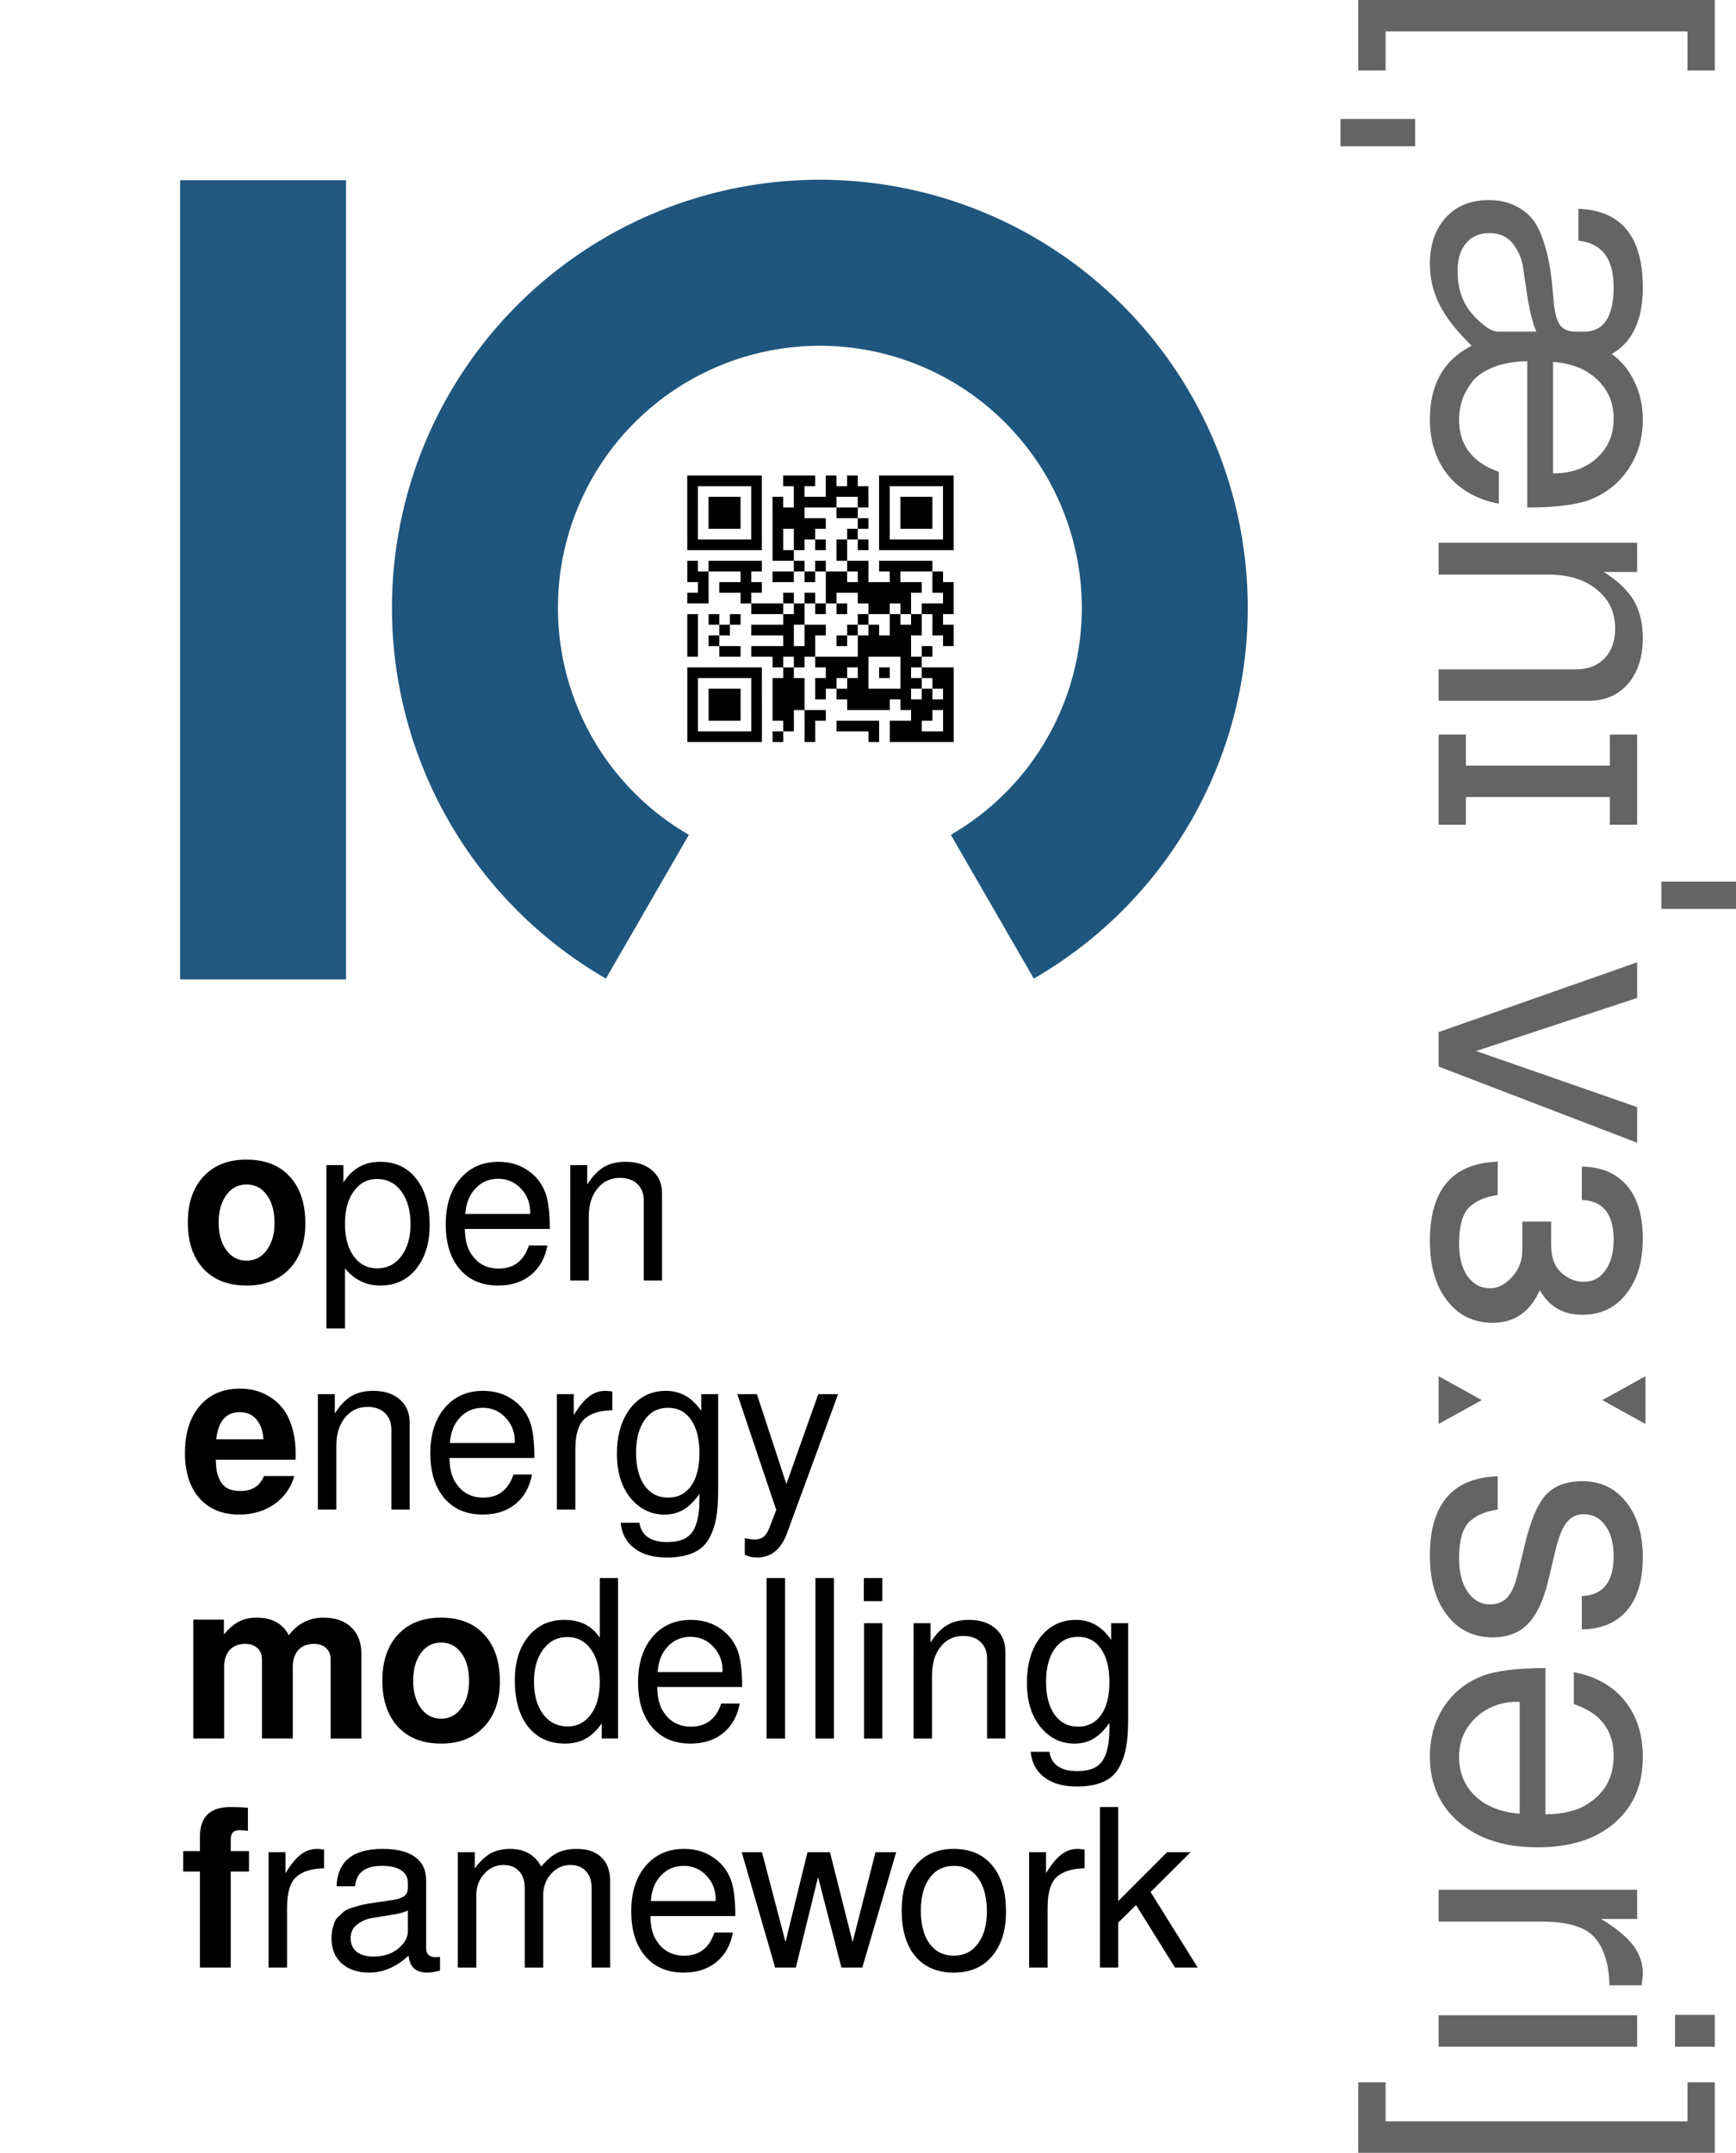 <?xml version="1.0" encoding="UTF-8" standalone="no"?>
<!-- Created with Inkscape (http://www.inkscape.org/) -->

<svg
   width="452.002"
   height="560.258"
   id="svg2"
   version="1.1"
   inkscape:version="1.3.2 (1:1.3.2+202311252150+091e20ef0f)"
   sodipodi:docname="shirt_logo_back_gray.svg"
   inkscape:export-filename="/home/leppi/Dokumente/ZNES/Oemof/oemof_logo/done/logo_oemof_vec_inkscape_mid_300DPI.png"
   inkscape:export-xdpi="300"
   inkscape:export-ydpi="300"
   xmlns:inkscape="http://www.inkscape.org/namespaces/inkscape"
   xmlns:sodipodi="http://sodipodi.sourceforge.net/DTD/sodipodi-0.dtd"
   xmlns:xlink="http://www.w3.org/1999/xlink"
   xmlns="http://www.w3.org/2000/svg"
   xmlns:svg="http://www.w3.org/2000/svg"
   xmlns:rdf="http://www.w3.org/1999/02/22-rdf-syntax-ns#"
   xmlns:cc="http://creativecommons.org/ns#"
   xmlns:dc="http://purl.org/dc/elements/1.1/">
  <defs
     id="defs4">
    <rect
       x="284.735"
       y="152.084"
       width="252.101"
       height="101.455"
       id="rect15" />
    <inkscape:path-effect
       effect="spiro"
       id="path-effect4646"
       is_visible="true"
       lpeversion="0" />
    <inkscape:path-effect
       effect="spiro"
       id="path-effect4642"
       is_visible="true"
       lpeversion="0" />
    <inkscape:path-effect
       effect="spiro"
       id="path-effect4638"
       is_visible="true"
       lpeversion="0" />
    <inkscape:path-effect
       effect="spiro"
       id="path-effect3273"
       is_visible="true"
       lpeversion="0" />
    <inkscape:path-effect
       effect="spiro"
       id="path-effect3265"
       is_visible="true"
       lpeversion="0" />
    <inkscape:path-effect
       effect="spiro"
       id="path-effect3261"
       is_visible="true"
       lpeversion="0" />
    <inkscape:path-effect
       effect="spiro"
       id="path-effect3257"
       is_visible="true"
       lpeversion="0" />
    <linearGradient
       id="linearGradient3960">
      <stop
         id="stop3972"
         offset="0"
         style="stop-color:#55d400;stop-opacity:0.749;" />
      <stop
         id="stop3970"
         offset="0.5"
         style="stop-color:#55d400;stop-opacity:0.498;" />
      <stop
         style="stop-color:#39d400;stop-opacity:0.247;"
         offset="0.75"
         id="stop3976" />
      <stop
         id="stop3980"
         offset="0.875"
         style="stop-color:#94d400;stop-opacity:0.247;" />
      <stop
         id="stop3978"
         offset="1"
         style="stop-color:#efd400;stop-opacity:0.247;" />
    </linearGradient>
    <marker
       inkscape:stockid="Arrow2Lstart"
       orient="auto"
       refY="0"
       refX="0"
       id="Arrow2Lstart"
       style="overflow:visible">
      <path
         id="path4366"
         style="fill-rule:evenodd;stroke-width:0.625;stroke-linejoin:round"
         d="M 8.719,4.034 -2.207,0.016 8.719,-4.002 c -1.745,2.372 -1.735,5.617 -6e-7,8.035 z"
         transform="matrix(1.1,0,0,1.1,1.1,0)"
         inkscape:connector-curvature="0" />
    </marker>
    <marker
       inkscape:stockid="EmptyDiamondL"
       orient="auto"
       refY="0"
       refX="0"
       id="EmptyDiamondL"
       style="overflow:visible">
      <path
         id="path4454"
         d="M 0,-7.071 -7.071,0 0,7.071 7.071,0 Z"
         style="fill:#ffffff;fill-rule:evenodd;stroke:#000000;stroke-width:1pt"
         transform="scale(0.8)"
         inkscape:connector-curvature="0" />
    </marker>
    <marker
       inkscape:stockid="DiamondSstart"
       orient="auto"
       refY="0"
       refX="0"
       id="DiamondSstart"
       style="overflow:visible">
      <path
         id="path4442"
         d="M 0,-7.071 -7.071,0 0,7.071 7.071,0 Z"
         style="fill-rule:evenodd;stroke:#000000;stroke-width:1pt"
         transform="matrix(0.2,0,0,0.2,1.2,0)"
         inkscape:connector-curvature="0" />
    </marker>
    <marker
       inkscape:stockid="Arrow1Lstart"
       orient="auto"
       refY="0"
       refX="0"
       id="Arrow1Lstart"
       style="overflow:visible">
      <path
         id="path4348"
         d="M 0,0 5,-5 -12.5,0 5,5 Z"
         style="fill-rule:evenodd;stroke:#000000;stroke-width:1pt"
         transform="matrix(0.8,0,0,0.8,10,0)"
         inkscape:connector-curvature="0" />
    </marker>
    <marker
       inkscape:stockid="SquareL"
       orient="auto"
       refY="0"
       refX="0"
       id="SquareL"
       style="overflow:visible">
      <path
         id="path4418"
         d="M -5,-5 V 5 H 5 V -5 Z"
         style="fill-rule:evenodd;stroke:#000000;stroke-width:1pt"
         transform="scale(0.8)"
         inkscape:connector-curvature="0" />
    </marker>
    <inkscape:perspective
       sodipodi:type="inkscape:persp3d"
       inkscape:vp_x="-105.05586 : -5.5750416 : 1"
       inkscape:vp_y="0 : 1000 : 0"
       inkscape:vp_z="1150 : 475.25757 : 1"
       inkscape:persp3d-origin="575 : 408.5909 : 1"
       id="perspective4087" />
    <radialGradient
       r="97.497"
       fy="188.214"
       fx="236.786"
       cy="188.214"
       cx="236.786"
       gradientTransform="translate(-139.289,-90.717)"
       gradientUnits="userSpaceOnUse"
       id="radialGradient3013"
       xlink:href="#linearGradient3684-76"
       inkscape:collect="always" />
    <radialGradient
       r="97.497"
       fy="188.214"
       fx="236.786"
       cy="188.214"
       cx="236.786"
       gradientTransform="translate(-90.436,1338.303)"
       gradientUnits="userSpaceOnUse"
       id="radialGradient3004"
       xlink:href="#linearGradient3684-76"
       inkscape:collect="always" />
    <linearGradient
       id="linearGradient3684-76">
      <stop
         offset="0"
         style="stop-color:#000000;stop-opacity:1"
         id="stop3686-14" />
      <stop
         offset="0.898"
         style="stop-color:#000000;stop-opacity:0.867"
         id="stop3692-23" />
      <stop
         offset="1"
         style="stop-color:#000000;stop-opacity:0"
         id="stop3688-2" />
    </linearGradient>
    <radialGradient
       gradientTransform="translate(-90.436,1338.303)"
       gradientUnits="userSpaceOnUse"
       xlink:href="#linearGradient3684-76"
       id="radialGradient4894"
       fy="188.214"
       fx="236.786"
       r="97.497"
       cy="188.214"
       cx="236.786" />
    <inkscape:path-effect
       effect="spiro"
       id="path-effect3273-8"
       is_visible="true"
       lpeversion="0" />
    <inkscape:path-effect
       effect="spiro"
       id="path-effect3273-3"
       is_visible="true"
       lpeversion="0" />
    <inkscape:path-effect
       effect="spiro"
       id="path-effect3273-3-6"
       is_visible="true"
       lpeversion="0" />
    <inkscape:path-effect
       effect="spiro"
       id="path-effect3273-3-0"
       is_visible="true"
       lpeversion="0" />
    <inkscape:path-effect
       effect="spiro"
       id="path-effect3273-3-0-5"
       is_visible="true"
       lpeversion="0" />
    <inkscape:path-effect
       effect="spiro"
       id="path-effect3273-3-0-6"
       is_visible="true"
       lpeversion="0" />
    <inkscape:path-effect
       effect="spiro"
       id="path-effect3273-2"
       is_visible="true"
       lpeversion="0" />
    <inkscape:path-effect
       effect="spiro"
       id="path-effect3273-8-0"
       is_visible="true"
       lpeversion="0" />
    <inkscape:path-effect
       effect="spiro"
       id="path-effect3273-3-1"
       is_visible="true"
       lpeversion="0" />
    <inkscape:path-effect
       effect="spiro"
       id="path-effect3273-3-6-7"
       is_visible="true"
       lpeversion="0" />
    <inkscape:path-effect
       effect="spiro"
       id="path-effect3273-3-0-8"
       is_visible="true"
       lpeversion="0" />
    <inkscape:path-effect
       effect="spiro"
       id="path-effect3273-3-0-5-1"
       is_visible="true"
       lpeversion="0" />
    <inkscape:path-effect
       effect="spiro"
       id="path-effect3273-3-0-6-5"
       is_visible="true"
       lpeversion="0" />
    <ellipse
       transform="matrix(-1.655,1.516,-1.863,-2.035,554.109,812.953)"
       id="path3981-2-1-6-7-5-0-3-3-9"
       style="display:inline;fill:none;stroke:none"
       cx="-36.97"
       cy="-68.571"
       rx="43.03"
       ry="35" />
    <inkscape:path-effect
       effect="spiro"
       id="path-effect3273-9"
       is_visible="true"
       lpeversion="0" />
    <inkscape:path-effect
       effect="spiro"
       id="path-effect3273-8-3"
       is_visible="true"
       lpeversion="0" />
    <inkscape:path-effect
       effect="spiro"
       id="path-effect3273-3-2"
       is_visible="true"
       lpeversion="0" />
    <inkscape:path-effect
       effect="spiro"
       id="path-effect3273-3-6-0"
       is_visible="true"
       lpeversion="0" />
    <inkscape:path-effect
       effect="spiro"
       id="path-effect3273-3-0-1"
       is_visible="true"
       lpeversion="0" />
    <inkscape:path-effect
       effect="spiro"
       id="path-effect3273-3-0-5-8"
       is_visible="true"
       lpeversion="0" />
    <inkscape:path-effect
       effect="spiro"
       id="path-effect3273-3-0-6-3"
       is_visible="true"
       lpeversion="0" />
  </defs>
  <sodipodi:namedview
     id="base"
     pagecolor="#ffffff"
     bordercolor="#666666"
     borderopacity="1.0"
     inkscape:pageopacity="0.0"
     inkscape:pageshadow="2"
     inkscape:zoom="1"
     inkscape:cx="240"
     inkscape:cy="263"
     inkscape:document-units="px"
     inkscape:current-layer="layer1"
     showgrid="false"
     inkscape:window-width="1848"
     inkscape:window-height="1016"
     inkscape:window-x="72"
     inkscape:window-y="27"
     inkscape:window-maximized="1"
     showguides="true"
     inkscape:guide-bbox="true"
     width="1150px"
     inkscape:snap-center="true"
     inkscape:showpageshadow="2"
     inkscape:pagecheckerboard="0"
     inkscape:deskcolor="#d1d1d1">
    <inkscape:grid
       id="grid4"
       units="px"
       originx="0"
       originy="0"
       spacingx="1"
       spacingy="1"
       empcolor="#0099e5"
       empopacity="0.302"
       color="#0099e5"
       opacity="0.149"
       empspacing="5"
       dotted="false"
       gridanglex="30"
       gridanglez="30"
       visible="false" />
  </sodipodi:namedview>
  <g
     inkscape:label="Ebene 1"
     inkscape:groupmode="layer"
     id="layer1"
     transform="translate(-1484.149,-1265.941)"
     style="display:inline">
    <path
       style="font-size:98.637px;line-height:1.25;font-family:FreeSans;-inkscape-font-specification:FreeSans;letter-spacing:0px;word-spacing:0px;fill:#646464;stroke-width:0.514;fill-opacity:1"
       d="m 1284.287,-1930.627 v 7.102 h -10.16 v 78.614 h 10.16 v 7.102 h -18.346 v -92.817 z m 19.727,97.453 h -7.102 v -19.431 h 7.102 z m 55.927,-48.628 q 0.099,5.129 1.578,8.877 1.48,3.65 3.847,5.524 2.367,1.775 4.735,2.564 2.466,0.789 5.03,0.789 9.962,0 13.612,-10.357 h 8.286 q -1.578,8.384 -7.398,13.217 -5.82,4.735 -14.598,4.735 -13.415,0 -18.938,-10.554 -0.197,-0.197 -0.197,-0.296 -5.524,5.721 -10.554,8.286 -4.932,2.565 -10.751,2.565 -7.496,0 -12.034,-4.143 -4.537,-4.143 -4.537,-11.146 0,-3.748 1.282,-6.51 1.282,-2.861 3.354,-4.636 2.071,-1.776 5.524,-2.959 3.452,-1.184 6.905,-1.776 3.551,-0.592 8.581,-0.986 5.03,-0.395 6.806,-1.677 1.776,-1.282 1.776,-4.143 v -2.17 q 0,-7.694 -11.639,-7.694 -11.047,0 -12.034,9.173 h -8.286 q 0.592,-16.768 20.517,-16.768 12.626,0 17.262,8.088 2.663,-3.748 7.2,-5.918 4.537,-2.17 9.864,-2.17 7.2,0 12.724,3.65 5.524,3.65 8.088,9.962 2.071,5.425 2.071,16.472 z m -23.476,18.149 q 6.905,0 11.343,-3.946 4.439,-4.044 4.439,-6.609 v -9.962 q -2.959,1.282 -8.088,2.17 -5.03,0.789 -8.582,1.282 -3.452,0.493 -6.214,2.663 -2.762,2.17 -2.762,6.115 0,3.847 2.663,6.115 2.663,2.17 7.2,2.17 z m 23.673,-24.857 h 28.999 q 0,-7.003 -3.946,-11.343 -3.946,-4.439 -10.258,-4.439 -6.214,0 -10.258,4.34 -4.044,4.241 -4.537,11.442 z m 47.05,-21.897 h 7.595 v 8.68 q 3.452,-5.425 7.398,-7.792 4.044,-2.367 9.765,-2.367 7.496,0 11.935,3.847 4.439,3.847 4.439,10.258 v 39.06 h -8.187 v -35.805 q 0,-4.636 -2.861,-7.398 -2.86,-2.762 -7.792,-2.762 -6.313,0 -10.16,4.833 -3.847,4.735 -3.847,12.626 v 28.506 h -8.286 z m 49.91,0 h 23.476 v 7.102 h -7.2 v 37.482 h 7.2 v 7.102 h -23.476 v -7.102 h 8.088 v -37.482 h -8.088 z m 45.373,-6.313 h -7.102 v -19.431 h 7.102 z m 41.033,57.998 h -8.976 l -18.149,-51.686 h 9.272 l 13.809,41.921 14.598,-41.921 h 9.272 z m 33.438,-15.387 q 0.592,4.636 3.156,7.398 2.663,2.663 9.469,2.663 5.326,0 8.483,-2.17 3.156,-2.269 3.156,-5.918 0,-3.058 -2.959,-5.721 -2.861,-2.663 -7.102,-2.663 h -7.299 v -7.496 h 6.115 q 4.734,0 7.102,-2.565 2.466,-2.663 2.466,-5.918 0,-3.551 -2.959,-5.622 -2.959,-2.17 -7.99,-2.17 -10.061,0 -10.357,8.286 h -8.68 q 0.099,-7.595 4.932,-11.738 4.833,-4.143 13.809,-4.143 8.976,0 14.401,4.34 5.425,4.241 5.425,11.442 0,7.398 -6.411,11.047 8.483,3.748 8.483,12.231 0,7.496 -5.82,11.935 -5.721,4.439 -15.486,4.439 -20.023,0 -20.615,-17.656 z m 59.577,15.387 h -12.428 l 6.214,-11.245 z m -12.428,-53.856 h 12.428 l -6.214,11.245 z m 34.72,38.468 q 0.592,4.636 3.156,7.398 2.663,2.663 9.469,2.663 5.425,0 8.68,-2.17 3.354,-2.269 3.354,-5.918 0,-2.861 -1.874,-4.537 -1.874,-1.677 -6.115,-2.663 l -7.694,-1.874 q -9.173,-2.17 -12.823,-5.425 -3.551,-3.354 -3.551,-9.469 0,-7.2 5.425,-11.442 5.425,-4.34 14.401,-4.34 8.976,0 13.809,4.143 4.833,4.143 4.932,11.738 h -8.68 q -0.296,-8.286 -10.357,-8.286 -5.03,0 -7.99,2.17 -2.959,2.071 -2.959,5.622 0,2.762 2.269,4.537 2.269,1.677 7.299,2.861 l 7.891,1.874 q 7.694,1.874 11.146,5.326 3.452,3.354 3.452,9.075 0,7.496 -5.82,11.935 -5.721,4.439 -15.486,4.439 -20.023,0 -20.615,-17.656 z m 41.23,-12.428 h 38.074 q -0.099,-7.102 -2.762,-11.047 -4.241,-6.707 -12.428,-6.707 -10.061,0 -13.513,10.357 h -8.286 q 1.578,-8.483 7.398,-13.217 5.819,-4.735 14.697,-4.735 10.85,0 17.163,7.398 6.313,7.299 6.313,20.023 0,12.724 -6.51,20.418 -6.411,7.595 -17.163,7.595 -7.299,0 -12.921,-3.65 -5.524,-3.65 -7.989,-9.962 -2.071,-5.425 -2.071,-16.472 z m 37.877,6.707 h -28.999 q -0.099,0.197 -0.099,0.592 0,6.411 4.143,10.85 4.143,4.34 10.16,4.34 6.214,0 10.258,-4.241 4.044,-4.34 4.537,-11.54 z m 44.682,-23.377 q -8.286,0.197 -12.428,3.847 -4.143,3.65 -4.143,13.809 v 26.829 h -8.286 v -51.686 h 7.595 v 9.37 q 3.551,-5.82 6.806,-8.286 3.354,-2.565 7.299,-2.565 1.085,0 3.156,0.296 z m 15.979,-7.2 v 51.686 h -8.187 v -51.686 z m 0,-20.221 v 10.357 h -8.286 v -10.357 z m 9.272,92.817 v -7.102 h 10.16 v -78.614 h -10.16 v -7.102 h 18.346 v 92.817 z"
       id="text710-3"
       transform="rotate(90)"
       aria-label="[ˌænɪˈvɜːsəri]" />
    <g
       id="g1"
       transform="translate(-2.974,0.829)">
      <path
         d="m 1666.058,1388.857 h 2.775 v 2.775 h -2.775 z m 2.775,0 h 2.774 v 2.775 h -2.774 z m 2.774,0 h 2.775 v 2.775 h -2.775 z m 2.775,0 h 2.775 v 2.775 h -2.775 z m 2.775,0 h 2.774 v 2.775 h -2.774 z m 2.774,0 h 2.775 v 2.775 h -2.775 z m 2.775,0 h 2.774 v 2.775 h -2.774 z m 8.323,0 h 2.775 v 2.775 h -2.775 z m 2.775,0 h 2.775 v 2.775 h -2.775 z m 2.775,0 h 2.775 v 2.775 h -2.775 z m 5.549,0 h 2.775 v 2.775 h -2.775 z m 5.549,0 h 2.775 v 2.775 h -2.775 z m 8.324,0 h 2.774 v 2.775 h -2.774 z m 2.774,0 h 2.775 v 2.775 h -2.775 z m 2.775,0 h 2.774 v 2.775 h -2.774 z m 2.774,0 h 2.775 v 2.775 h -2.775 z m 2.775,0 h 2.775 v 2.775 h -2.775 z m 2.775,0 h 2.774 v 2.775 h -2.774 z m 2.774,0 h 2.775 v 2.775 h -2.775 z m -66.588,2.775 h 2.775 v 2.775 h -2.775 z m 16.647,0 h 2.774 v 2.775 h -2.774 z m 11.098,0 h 2.775 v 2.775 h -2.775 z m 8.323,0 h 2.775 v 2.775 h -2.775 z m 2.775,0 h 2.775 v 2.775 h -2.775 z m 2.775,0 h 2.775 v 2.775 h -2.775 z m 2.775,0 h 2.774 v 2.775 h -2.774 z m 5.549,0 h 2.774 v 2.775 h -2.774 z m 16.647,0 h 2.775 v 2.775 h -2.775 z m -66.588,2.775 h 2.775 v 2.775 h -2.775 z m 5.549,0 h 2.775 v 2.775 h -2.775 z m 2.775,0 h 2.775 v 2.775 h -2.775 z m 2.775,0 h 2.774 v 2.775 h -2.774 z m 5.549,0 h 2.774 v 2.775 h -2.774 z m 5.549,0 h 2.774 v 2.775 h -2.774 z m 5.549,0 h 2.775 v 2.775 h -2.775 z m 2.775,0 h 2.775 v 2.775 h -2.775 z m 2.775,0 h 2.774 v 2.775 h -2.774 z m 2.774,0 h 2.775 v 2.775 h -2.775 z m 8.324,0 h 2.774 v 2.775 h -2.774 z m 5.549,0 h 2.774 v 2.775 h -2.774 z m 5.549,0 h 2.774 v 2.775 h -2.774 z m 2.774,0 h 2.775 v 2.775 h -2.775 z m 2.775,0 h 2.775 v 2.775 h -2.775 z m 5.549,0 h 2.775 v 2.775 h -2.775 z m -66.588,2.775 h 2.775 v 2.774 h -2.775 z m 5.549,0 h 2.775 v 2.774 h -2.775 z m 2.775,0 h 2.775 v 2.774 h -2.775 z m 2.775,0 h 2.774 v 2.774 h -2.774 z m 5.549,0 h 2.774 v 2.774 h -2.774 z m 5.549,0 h 2.774 v 2.774 h -2.774 z m 2.774,0 h 2.775 v 2.774 h -2.775 z m 2.775,0 h 2.774 v 2.774 h -2.774 z m 11.098,0 h 2.775 v 2.774 h -2.775 z m 2.775,0 h 2.775 v 2.774 h -2.775 z m 8.324,0 h 2.774 v 2.774 h -2.774 z m 5.549,0 h 2.774 v 2.774 h -2.774 z m 2.774,0 h 2.775 v 2.774 h -2.775 z m 2.775,0 h 2.775 v 2.774 h -2.775 z m 5.549,0 h 2.775 v 2.774 h -2.775 z m -66.588,2.774 h 2.775 v 2.775 h -2.775 z m 5.549,0 h 2.775 v 2.775 h -2.775 z m 2.775,0 h 2.775 v 2.775 h -2.775 z m 2.775,0 h 2.774 v 2.775 h -2.774 z m 5.549,0 h 2.774 v 2.775 h -2.774 z m 5.549,0 h 2.774 v 2.775 h -2.774 z m 2.774,0 h 2.775 v 2.775 h -2.775 z m 2.775,0 h 2.774 v 2.775 h -2.774 z m 2.774,0 h 2.775 v 2.775 h -2.775 z m 2.775,0 h 2.774 v 2.775 h -2.774 z m 11.098,0 h 2.774 v 2.775 h -2.774 z m 5.549,0 h 2.774 v 2.775 h -2.774 z m 5.549,0 h 2.774 v 2.775 h -2.774 z m 2.774,0 h 2.775 v 2.775 h -2.775 z m 2.775,0 h 2.775 v 2.775 h -2.775 z m 5.549,0 h 2.775 v 2.775 h -2.775 z m -66.588,2.775 h 2.775 v 2.774 h -2.775 z m 16.647,0 h 2.774 v 2.774 h -2.774 z m 5.549,0 h 2.774 v 2.774 h -2.774 z m 5.549,0 h 2.774 v 2.774 h -2.774 z m 2.774,0 h 2.775 v 2.774 h -2.775 z m 11.098,0 h 2.775 v 2.774 h -2.775 z m 8.324,0 h 2.774 v 2.774 h -2.774 z m 16.647,0 h 2.775 v 2.774 h -2.775 z m -66.588,2.774 h 2.775 v 2.775 h -2.775 z m 2.775,0 h 2.774 v 2.775 h -2.774 z m 2.774,0 h 2.775 v 2.775 h -2.775 z m 2.775,0 h 2.775 v 2.775 h -2.775 z m 2.775,0 h 2.774 v 2.775 h -2.774 z m 2.774,0 h 2.775 v 2.775 h -2.775 z m 2.775,0 h 2.774 v 2.775 h -2.774 z m 5.549,0 h 2.774 v 2.775 h -2.774 z m 5.549,0 h 2.774 v 2.775 h -2.774 z m 5.549,0 h 2.774 v 2.775 h -2.774 z m 5.549,0 h 2.775 v 2.775 h -2.775 z m 5.549,0 h 2.774 v 2.775 h -2.774 z m 5.549,0 h 2.774 v 2.775 h -2.774 z m 2.774,0 h 2.775 v 2.775 h -2.775 z m 2.775,0 h 2.774 v 2.775 h -2.774 z m 2.774,0 h 2.775 v 2.775 h -2.775 z m 2.775,0 h 2.775 v 2.775 h -2.775 z m 2.775,0 h 2.774 v 2.775 h -2.774 z m 2.774,0 h 2.775 v 2.775 h -2.775 z m -44.392,2.775 h 2.774 v 2.774 h -2.774 z m 2.774,0 h 2.775 v 2.774 h -2.775 z m 13.873,0 h 2.775 v 2.774 h -2.775 z m -38.843,2.774 h 2.775 v 2.775 h -2.775 z m 5.549,0 h 2.775 v 2.775 h -2.775 z m 2.775,0 h 2.774 v 2.775 h -2.774 z m 2.774,0 h 2.775 v 2.775 h -2.775 z m 2.775,0 h 2.775 v 2.775 h -2.775 z m 2.775,0 h 2.774 v 2.775 h -2.774 z m 11.098,0 h 2.774 v 2.775 h -2.774 z m 5.549,0 h 2.774 v 2.775 h -2.774 z m 8.323,0 h 2.775 v 2.775 h -2.775 z m 2.775,0 h 2.774 v 2.775 h -2.774 z m 5.549,0 h 2.774 v 2.775 h -2.774 z m 2.774,0 h 2.775 v 2.775 h -2.775 z m 2.775,0 h 2.774 v 2.775 h -2.774 z m 2.774,0 h 2.775 v 2.775 h -2.775 z m 2.775,0 h 2.775 v 2.775 h -2.775 z m -61.039,2.775 h 2.775 v 2.775 h -2.775 z m 2.775,0 h 2.774 v 2.775 h -2.774 z m 11.098,0 h 2.775 v 2.775 h -2.775 z m 8.324,0 h 2.774 v 2.775 h -2.774 z m 2.774,0 h 2.775 v 2.775 h -2.775 z m 5.549,0 h 2.775 v 2.775 h -2.775 z m 5.549,0 h 2.775 v 2.775 h -2.775 z m 2.775,0 h 2.775 v 2.775 h -2.775 z m 5.549,0 h 2.774 v 2.775 h -2.774 z m 8.323,0 h 2.775 v 2.775 h -2.775 z m 11.098,0 h 2.774 v 2.775 h -2.774 z m -61.039,2.775 h 2.774 v 2.775 h -2.774 z m 5.549,0 h 2.774 v 2.775 h -2.774 z m 2.774,0 h 2.775 v 2.775 h -2.775 z m 2.775,0 h 2.775 v 2.775 h -2.775 z m 2.775,0 h 2.774 v 2.775 h -2.774 z m 19.422,0 h 2.775 v 2.775 h -2.775 z m 2.775,0 h 2.775 v 2.775 h -2.775 z m 2.775,0 h 2.775 v 2.775 h -2.775 z m 2.775,0 h 2.774 v 2.775 h -2.774 z m 2.774,0 h 2.775 v 2.775 h -2.775 z m 2.775,0 h 2.774 v 2.775 h -2.774 z m 2.774,0 h 2.775 v 2.775 h -2.775 z m 2.775,0 h 2.774 v 2.775 h -2.774 z m 2.774,0 h 2.775 v 2.775 h -2.775 z m 5.549,0 h 2.774 v 2.775 h -2.774 z m 2.774,0 h 2.775 v 2.775 h -2.775 z m -66.588,2.775 h 2.775 v 2.774 h -2.775 z m 2.775,0 h 2.774 v 2.774 h -2.774 z m 11.098,0 h 2.775 v 2.774 h -2.775 z m 11.098,0 h 2.775 v 2.774 h -2.775 z m 5.549,0 h 2.775 v 2.774 h -2.775 z m 5.549,0 h 2.775 v 2.774 h -2.775 z m 8.324,0 h 2.774 v 2.774 h -2.774 z m 2.774,0 h 2.775 v 2.774 h -2.775 z m 2.775,0 h 2.774 v 2.774 h -2.774 z m 2.774,0 h 2.775 v 2.774 h -2.775 z m 2.775,0 h 2.774 v 2.774 h -2.774 z m 11.098,0 h 2.775 v 2.774 h -2.775 z m -49.941,2.774 h 2.774 v 2.775 h -2.774 z m 2.774,0 h 2.775 v 2.775 h -2.775 z m 2.775,0 h 2.774 v 2.775 h -2.774 z m 5.549,0 h 2.774 v 2.775 h -2.774 z m 5.549,0 h 2.774 v 2.775 h -2.774 z m 5.549,0 h 2.775 v 2.775 h -2.775 z m 8.323,0 h 2.775 v 2.775 h -2.775 z m 2.775,0 h 2.774 v 2.775 h -2.774 z m 5.549,0 h 2.774 v 2.775 h -2.774 z m 5.549,0 h 2.775 v 2.775 h -2.775 z m 2.775,0 h 2.774 v 2.775 h -2.774 z m 2.774,0 h 2.775 v 2.775 h -2.775 z m -66.588,2.775 h 2.775 v 2.775 h -2.775 z m 5.549,0 h 2.775 v 2.775 h -2.775 z m 5.549,0 h 2.775 v 2.775 h -2.775 z m 13.873,0 h 2.775 v 2.775 h -2.775 z m 2.775,0 h 2.774 v 2.775 h -2.774 z m 16.647,0 h 2.774 v 2.775 h -2.774 z m 8.323,0 h 2.775 v 2.775 h -2.775 z m 5.549,0 h 2.775 v 2.775 h -2.775 z m 5.549,0 h 2.774 v 2.775 h -2.774 z m -63.814,2.775 h 2.775 v 2.775 h -2.775 z m 8.324,0 h 2.774 v 2.775 h -2.774 z m 8.323,0 h 2.774 v 2.775 h -2.774 z m 2.774,0 h 2.775 v 2.775 h -2.775 z m 2.775,0 h 2.774 v 2.775 h -2.774 z m 2.774,0 h 2.775 v 2.775 h -2.775 z m 5.549,0 h 2.775 v 2.775 h -2.775 z m 2.775,0 h 2.774 v 2.775 h -2.774 z m 8.323,0 h 2.775 v 2.775 h -2.775 z m 5.549,0 h 2.775 v 2.775 h -2.775 z m 5.549,0 h 2.775 v 2.775 h -2.775 z m 2.775,0 h 2.774 v 2.775 h -2.774 z m 2.774,0 h 2.775 v 2.775 h -2.775 z m 5.549,0 h 2.774 v 2.775 h -2.774 z m 2.774,0 h 2.775 v 2.775 h -2.775 z m -66.588,2.775 h 2.775 v 2.774 h -2.775 z m 5.549,0 h 2.775 v 2.774 h -2.775 z m 19.422,0 h 2.775 v 2.774 h -2.775 z m 5.549,0 h 2.775 v 2.774 h -2.775 z m 8.324,0 h 2.775 v 2.774 h -2.775 z m 5.549,0 h 2.774 v 2.774 h -2.774 z m 2.774,0 h 2.775 v 2.774 h -2.775 z m 2.775,0 h 2.774 v 2.774 h -2.774 z m 2.774,0 h 2.775 v 2.774 h -2.775 z m 2.775,0 h 2.774 v 2.774 h -2.774 z m 11.098,0 h 2.775 v 2.774 h -2.775 z m -66.588,2.774 h 2.775 v 2.775 h -2.775 z m 8.324,0 h 2.774 v 2.775 h -2.774 z m 2.774,0 h 2.775 v 2.775 h -2.775 z m 5.549,0 h 2.774 v 2.775 h -2.774 z m 2.774,0 h 2.775 v 2.775 h -2.775 z m 2.775,0 h 2.774 v 2.775 h -2.774 z m 2.774,0 h 2.775 v 2.775 h -2.775 z m 2.775,0 h 2.774 v 2.775 h -2.774 z m 2.774,0 h 2.775 v 2.775 h -2.775 z m 13.873,0 h 2.774 v 2.775 h -2.774 z m 2.774,0 h 2.775 v 2.775 h -2.775 z m 2.775,0 h 2.774 v 2.775 h -2.774 z m 2.774,0 h 2.775 v 2.775 h -2.775 z m 2.775,0 h 2.774 v 2.775 h -2.774 z m 5.549,0 h 2.775 v 2.775 h -2.775 z m -38.843,2.775 h 2.774 v 2.774 h -2.774 z m 5.549,0 h 2.774 v 2.774 h -2.774 z m 5.549,0 h 2.774 v 2.774 h -2.774 z m 2.774,0 h 2.775 v 2.774 h -2.775 z m 2.775,0 h 2.775 v 2.774 h -2.775 z m 2.775,0 h 2.775 v 2.774 h -2.775 z m 2.775,0 h 2.774 v 2.774 h -2.774 z m 11.098,0 h 2.774 v 2.774 h -2.774 z m 2.774,0 h 2.775 v 2.774 h -2.775 z m -58.265,2.774 h 2.775 v 2.775 h -2.775 z m 2.775,0 h 2.774 v 2.775 h -2.774 z m 2.774,0 h 2.775 v 2.775 h -2.775 z m 2.775,0 h 2.774 v 2.775 h -2.774 z m 2.774,0 h 2.775 v 2.775 h -2.775 z m 2.775,0 h 2.775 v 2.775 h -2.775 z m 2.775,0 h 2.774 v 2.775 h -2.774 z m 8.323,0 h 2.775 v 2.775 h -2.775 z m 11.098,0 h 2.775 v 2.775 h -2.775 z m 2.775,0 h 2.775 v 2.775 h -2.775 z m 5.549,0 h 2.774 v 2.775 h -2.774 z m 5.549,0 h 2.774 v 2.775 h -2.774 z m 5.549,0 h 2.774 v 2.775 h -2.774 z m 5.549,0 h 2.775 v 2.775 h -2.775 z m 2.775,0 h 2.774 v 2.775 h -2.774 z m 2.774,0 h 2.775 v 2.775 h -2.775 z m -66.588,2.775 h 2.775 v 2.775 h -2.775 z m 16.647,0 h 2.774 v 2.775 h -2.774 z m 5.549,0 h 2.774 v 2.775 h -2.774 z m 2.774,0 h 2.775 v 2.775 h -2.775 z m 2.775,0 h 2.774 v 2.775 h -2.774 z m 5.549,0 h 2.774 v 2.775 h -2.774 z m 2.774,0 h 2.775 v 2.775 h -2.775 z m 5.549,0 h 2.775 v 2.775 h -2.775 z m 2.775,0 h 2.774 v 2.775 h -2.774 z m 11.098,0 h 2.774 v 2.775 h -2.774 z m 2.774,0 h 2.775 v 2.775 h -2.775 z m 5.549,0 h 2.774 v 2.775 h -2.774 z m 2.774,0 h 2.775 v 2.775 h -2.775 z m -66.588,2.775 h 2.775 v 2.774 h -2.775 z m 5.549,0 h 2.775 v 2.774 h -2.775 z m 2.775,0 h 2.774 v 2.774 h -2.774 z m 2.774,0 h 2.775 v 2.774 h -2.775 z m 5.549,0 h 2.774 v 2.774 h -2.774 z m 5.549,0 h 2.774 v 2.774 h -2.774 z m 2.774,0 h 2.775 v 2.774 h -2.775 z m 2.775,0 h 2.774 v 2.774 h -2.774 z m 5.549,0 h 2.774 v 2.774 h -2.774 z m 5.549,0 h 2.775 v 2.774 h -2.775 z m 2.775,0 h 2.775 v 2.774 h -2.775 z m 2.775,0 h 2.774 v 2.774 h -2.774 z m 2.774,0 h 2.775 v 2.774 h -2.775 z m 2.775,0 h 2.774 v 2.774 h -2.774 z m 2.774,0 h 2.775 v 2.774 h -2.775 z m 2.775,0 h 2.774 v 2.774 h -2.774 z m 5.549,0 h 2.775 v 2.774 h -2.775 z m 5.549,0 h 2.775 v 2.774 h -2.775 z m -66.588,2.774 h 2.775 v 2.775 h -2.775 z m 5.549,0 h 2.775 v 2.775 h -2.775 z m 2.775,0 h 2.774 v 2.775 h -2.774 z m 2.774,0 h 2.775 v 2.775 h -2.775 z m 5.549,0 h 2.774 v 2.775 h -2.774 z m 5.549,0 h 2.774 v 2.775 h -2.774 z m 2.774,0 h 2.775 v 2.775 h -2.775 z m 2.775,0 h 2.774 v 2.775 h -2.774 z m 13.873,0 h 2.775 v 2.775 h -2.775 z m 2.775,0 h 2.774 v 2.775 h -2.774 z m 2.774,0 h 2.775 v 2.775 h -2.775 z m 2.775,0 h 2.774 v 2.775 h -2.774 z m 5.549,0 h 2.774 v 2.775 h -2.774 z m 2.774,0 h 2.775 v 2.775 h -2.775 z m 2.775,0 h 2.775 v 2.775 h -2.775 z m 2.775,0 h 2.774 v 2.775 h -2.774 z m 2.774,0 h 2.775 v 2.775 h -2.775 z m -66.588,2.775 h 2.775 v 2.774 h -2.775 z m 5.549,0 h 2.775 v 2.774 h -2.775 z m 2.775,0 h 2.774 v 2.774 h -2.774 z m 2.774,0 h 2.775 v 2.774 h -2.775 z m 5.549,0 h 2.774 v 2.774 h -2.774 z m 5.549,0 h 2.774 v 2.774 h -2.774 z m 2.774,0 h 2.775 v 2.774 h -2.775 z m 5.549,0 h 2.775 v 2.774 h -2.775 z m 2.775,0 h 2.774 v 2.774 h -2.774 z m 24.97,0 h 2.775 v 2.774 h -2.775 z m 2.775,0 h 2.775 v 2.774 h -2.775 z m 5.549,0 h 2.775 v 2.774 h -2.775 z m -66.588,2.774 h 2.775 v 2.775 h -2.775 z m 16.647,0 h 2.774 v 2.775 h -2.774 z m 8.323,0 h 2.775 v 2.775 h -2.775 z m 5.549,0 h 2.775 v 2.775 h -2.775 z m 8.324,0 h 2.775 v 2.775 h -2.775 z m 2.775,0 h 2.775 v 2.775 h -2.775 z m 2.775,0 h 2.774 v 2.775 h -2.774 z m 2.774,0 h 2.775 v 2.775 h -2.775 z m 5.549,0 h 2.775 v 2.775 h -2.775 z m 2.775,0 h 2.774 v 2.775 h -2.774 z m 2.774,0 h 2.775 v 2.775 h -2.775 z m 8.323,0 h 2.775 v 2.775 h -2.775 z m -66.588,2.775 h 2.775 v 2.774 h -2.775 z m 2.775,0 h 2.774 v 2.774 h -2.774 z m 2.774,0 h 2.775 v 2.774 h -2.775 z m 2.775,0 h 2.774 v 2.774 h -2.774 z m 2.774,0 h 2.775 v 2.774 h -2.775 z m 2.775,0 h 2.775 v 2.774 h -2.775 z m 2.775,0 h 2.774 v 2.774 h -2.774 z m 5.549,0 h 2.774 v 2.774 h -2.774 z m 8.323,0 h 2.775 v 2.774 h -2.775 z m 16.647,0 h 2.775 v 2.774 h -2.775 z m 5.549,0 h 2.775 v 2.774 h -2.775 z m 2.775,0 h 2.774 v 2.774 h -2.774 z m 2.774,0 h 2.775 v 2.774 h -2.775 z m 2.775,0 h 2.775 v 2.774 h -2.775 z m 2.775,0 h 2.774 v 2.774 h -2.774 z m 2.774,0 h 2.775 v 2.774 h -2.775 z"
         id="qr-path-4"
         fill="#000000"
         fill-opacity="1"
         fill-rule="nonzero"
         stroke="none"
         style="display:inline;stroke-width:2.775" />
      <g
         id="g2"
         transform="matrix(0.693,0,0,0.693,1352.866,1025.713)"
         style="display:inline">
        <path
           id="path3981-2-1-6-7-5-0-4-4-8-3-3-7"
           style="display:inline;opacity:1;vector-effect:none;fill:none;stroke:#1f567d;stroke-width:62.358"
           transform="rotate(90.001)"
           d="m 685.939,-436.984 a 129.59,129.59 0 0 1 -145.768,60.379 129.59,129.59 0 0 1 -96.05,-125.174 129.59,129.59 0 0 1 96.05,-125.174 129.59,129.59 0 0 1 145.768,60.379" />
      </g>
      <path
         id="rect1"
         style="display:inline;opacity:0.99;fill:#1f567d;stroke-width:3.876;stroke-linejoin:round"
         d="m 1534.019,1312.007 h 43.2 c 0,0 0,0 0,0 v 207.987 c 0,0 0,0 0,0 h -43.2 c 0,0 0,0 0,0 v -207.987 c 0,0 0,0 0,0 z" />
    </g>
    <g
       id="text2987-2-8-8"
       style="font-size:57.297px;line-height:100%;letter-spacing:3.832px;word-spacing:0px;stroke-width:0.767"
       aria-label="&#10;open&#10;energy&#10;modelling&#10;framework">
      <path
         style="line-height:100%;font-family:FreeSans;-inkscape-font-specification:FreeSans"
         d="m 1548.292,1567.72 q 7.277,0 11.287,4.412 4.068,4.355 4.068,12.204 0,7.449 -4.125,11.803 -4.125,4.355 -11.173,4.355 -7.162,0 -11.23,-4.355 -4.068,-4.412 -4.068,-12.032 0,-7.621 4.068,-11.975 4.068,-4.412 11.173,-4.412 z m 0.057,6.475 q -3.266,0 -5.271,2.75 -2.005,2.75 -2.005,7.162 0,4.412 2.005,7.162 2.005,2.75 5.271,2.75 3.209,0 5.214,-2.693 2.063,-2.75 2.063,-7.105 0,-4.584 -2.005,-7.277 -1.948,-2.75 -5.271,-2.75 z"
         id="path8" />
      <path
         style="line-height:100%;font-family:FreeSans;-inkscape-font-specification:FreeSans;letter-spacing:0px"
         d="m 1569.148,1611.667 v -42.515 h 4.412 v 4.527 q 3.381,-5.386 9.569,-5.386 5.959,0 9.397,4.412 3.495,4.412 3.495,11.975 0,7.162 -3.552,11.517 -3.495,4.297 -9.282,4.297 -5.558,0 -9.225,-4.469 v 15.642 z m 13.178,-38.905 q -3.782,0 -6.074,3.209 -2.292,3.151 -2.292,8.423 0,5.271 2.292,8.48 2.292,3.151 6.074,3.151 3.896,0 6.303,-3.151 2.406,-3.209 2.406,-8.308 0,-5.386 -2.406,-8.595 -2.349,-3.209 -6.303,-3.209 z m 44.978,13.007 h -22.117 q 0.057,4.125 1.604,6.417 2.464,3.896 7.219,3.896 5.844,0 7.85,-6.016 h 4.813 q -0.917,4.928 -4.297,7.678 -3.381,2.75 -8.537,2.75 -6.303,0 -9.97,-4.24 -3.667,-4.297 -3.667,-11.689 0,-7.391 3.724,-11.803 3.782,-4.469 10.027,-4.469 4.24,0 7.449,2.12 3.266,2.12 4.698,5.787 1.203,3.151 1.203,9.569 z m -22.002,-3.896 h 16.845 q 0.057,-0.115 0.057,-0.344 0,-3.724 -2.406,-6.245 -2.406,-2.578 -5.902,-2.578 -3.61,0 -5.959,2.521 -2.349,2.464 -2.636,6.646 z m 27.331,-12.72 h 4.412 v 5.042 q 2.005,-3.151 4.297,-4.527 2.349,-1.375 5.672,-1.375 4.355,0 6.933,2.235 2.578,2.235 2.578,5.959 v 22.69 h -4.756 v -20.799 q 0,-2.693 -1.662,-4.297 -1.662,-1.604 -4.527,-1.604 -3.667,0 -5.902,2.808 -2.235,2.75 -2.235,7.334 v 16.559 h -4.813 z"
         id="path9" />
      <path
         style="font-weight:bold;line-height:100%;font-family:FreeSans;-inkscape-font-specification:'FreeSans Bold';letter-spacing:0px"
         d="m 1546.63,1627.323 q 2.005,0 3.896,0.458 1.891,0.458 3.839,1.662 2.005,1.203 3.438,3.094 1.49,1.833 2.406,4.928 0.917,3.037 0.917,6.99 0,0.688 -0.057,1.375 h -20.742 q 0.057,1.776 0.286,3.094 0.286,1.261 0.917,2.521 0.688,1.203 1.948,1.891 1.318,0.63 3.266,0.63 4.584,0 6.131,-3.896 h 7.907 q -1.318,4.584 -5.214,7.334 -3.896,2.693 -9.11,2.693 -6.589,0 -10.371,-4.24 -3.782,-4.297 -3.782,-11.746 0,-7.793 3.839,-12.262 3.839,-4.526 10.485,-4.526 z m 6.131,13.178 q -0.286,-3.381 -1.891,-5.214 -1.547,-1.833 -4.355,-1.833 -5.271,0 -6.074,7.048 z"
         id="path10" />
      <path
         style="line-height:100%;font-family:FreeSans;-inkscape-font-specification:FreeSans;letter-spacing:0px"
         d="m 1566.913,1628.755 h 4.412 v 5.042 q 2.005,-3.151 4.297,-4.526 2.349,-1.375 5.672,-1.375 4.355,0 6.933,2.235 2.578,2.235 2.578,5.959 v 22.69 h -4.756 v -20.799 q 0,-2.693 -1.662,-4.297 -1.662,-1.604 -4.526,-1.604 -3.667,0 -5.902,2.808 -2.235,2.75 -2.235,7.334 v 16.559 h -4.813 z m 56.38,16.616 h -22.117 q 0.057,4.125 1.604,6.417 2.464,3.896 7.22,3.896 5.844,0 7.85,-6.016 h 4.813 q -0.917,4.928 -4.297,7.678 -3.381,2.75 -8.537,2.75 -6.303,0 -9.97,-4.24 -3.667,-4.297 -3.667,-11.689 0,-7.391 3.724,-11.803 3.782,-4.469 10.027,-4.469 4.24,0 7.449,2.12 3.266,2.12 4.698,5.787 1.203,3.151 1.203,9.569 z m -22.002,-3.896 h 16.845 q 0.057,-0.115 0.057,-0.344 0,-3.724 -2.406,-6.245 -2.406,-2.578 -5.902,-2.578 -3.61,0 -5.959,2.521 -2.349,2.464 -2.636,6.646 z m 42.285,-8.537 q -4.813,0.115 -7.219,2.235 -2.406,2.12 -2.406,8.022 v 15.585 h -4.813 v -30.024 h 4.412 v 5.443 q 2.063,-3.381 3.954,-4.813 1.948,-1.49 4.24,-1.49 0.63,0 1.833,0.172 z m 13.579,27.159 q -5.271,0 -8.824,-4.297 -3.552,-4.355 -3.552,-11.517 0,-7.334 3.495,-11.861 3.552,-4.527 9.282,-4.527 5.615,0 9.168,5.214 v -4.355 h 4.412 v 25.096 q 0,4.297 -0.516,7.162 -0.516,2.922 -1.891,5.386 -1.375,2.464 -4.125,3.667 -2.693,1.203 -6.876,1.203 -5.271,0 -8.423,-2.406 -3.151,-2.406 -3.553,-6.646 h 4.87 q 0.802,5.042 7.277,5.042 4.813,0 6.589,-2.75 1.776,-2.693 1.776,-8.251 v -1.547 q -2.006,2.865 -4.183,4.125 -2.12,1.26 -4.928,1.26 z m 0.917,-27.789 q -3.839,0 -6.074,3.151 -2.235,3.151 -2.235,8.537 0,5.443 2.235,8.595 2.235,3.094 6.131,3.094 3.782,0 5.959,-3.037 2.177,-3.094 2.177,-8.48 0,-5.615 -2.177,-8.709 -2.12,-3.151 -6.016,-3.151 z m 39.134,-3.552 h 5.157 l -13.35,36.327 q -2.349,6.188 -7.735,6.188 -1.776,0 -3.209,-0.745 v -4.297 q 1.547,0.344 2.521,0.344 1.49,0 2.349,-0.688 0.859,-0.63 1.49,-2.235 l 1.833,-4.756 -10.142,-30.138 h 5.099 l 7.678,23.377 z"
         id="path11" />
      <path
         style="font-weight:bold;line-height:100%;font-family:FreeSans;-inkscape-font-specification:'FreeSans Bold';letter-spacing:0px"
         d="m 1534.483,1687.441 h 7.964 v 3.839 q 2.005,-2.349 3.896,-3.323 1.948,-1.031 4.584,-1.031 6.074,0 8.423,4.584 3.438,-4.584 9.053,-4.584 4.641,0 7.22,2.521 2.636,2.521 2.636,7.048 v 21.888 h -8.022 v -20.627 q 0,-1.834 -1.203,-2.922 -1.146,-1.089 -3.151,-1.089 -2.578,0 -4.068,1.604 -1.432,1.604 -1.432,4.469 v 18.564 h -8.022 v -20.627 q 0,-1.834 -1.203,-2.922 -1.146,-1.089 -3.151,-1.089 -2.578,0 -4.068,1.604 -1.433,1.604 -1.433,4.469 v 18.564 h -8.022 z m 64.46,-0.516 q 7.277,0 11.288,4.412 4.068,4.355 4.068,12.204 0,7.449 -4.125,11.803 -4.125,4.355 -11.173,4.355 -7.162,0 -11.23,-4.355 -4.068,-4.412 -4.068,-12.032 0,-7.62 4.068,-11.975 4.068,-4.412 11.173,-4.412 z m 0.057,6.475 q -3.266,0 -5.271,2.75 -2.006,2.75 -2.006,7.162 0,4.412 2.006,7.162 2.005,2.75 5.271,2.75 3.209,0 5.214,-2.693 2.063,-2.75 2.063,-7.105 0,-4.584 -2.005,-7.277 -1.948,-2.75 -5.271,-2.75 z"
         id="path12" />
      <path
         style="line-height:100%;font-family:FreeSans;-inkscape-font-specification:FreeSans;letter-spacing:0px"
         d="m 1645.067,1676.612 v 41.77 h -4.24 v -3.954 q -1.948,2.808 -4.24,4.011 -2.235,1.26 -5.329,1.26 -6.074,0 -9.569,-4.355 -3.495,-4.412 -3.495,-12.032 0,-7.162 3.495,-11.46 3.553,-4.355 9.397,-4.355 6.188,0 9.225,4.641 v -15.527 z m -13.178,15.356 q -3.896,0 -6.303,3.209 -2.406,3.209 -2.406,8.423 0,5.271 2.406,8.48 2.406,3.151 6.36,3.151 3.782,0 6.074,-3.151 2.292,-3.151 2.292,-8.365 0,-5.386 -2.292,-8.537 -2.292,-3.209 -6.131,-3.209 z m 45.494,13.007 h -22.117 q 0.057,4.125 1.604,6.417 2.464,3.896 7.22,3.896 5.844,0 7.85,-6.016 h 4.813 q -0.917,4.928 -4.297,7.678 -3.381,2.75 -8.537,2.75 -6.303,0 -9.97,-4.24 -3.667,-4.297 -3.667,-11.689 0,-7.391 3.724,-11.803 3.782,-4.469 10.027,-4.469 4.24,0 7.449,2.12 3.266,2.12 4.698,5.787 1.203,3.151 1.203,9.569 z m -22.002,-3.896 h 16.845 q 0.057,-0.115 0.057,-0.344 0,-3.724 -2.406,-6.245 -2.406,-2.578 -5.902,-2.578 -3.61,0 -5.959,2.521 -2.349,2.464 -2.636,6.646 z m 33.175,-24.466 v 41.77 h -4.813 v -41.77 z m 12.72,0 v 41.77 h -4.813 v -41.77 z m 12.605,11.746 v 30.024 h -4.756 v -30.024 z m 0,-11.746 v 6.016 h -4.813 v -6.016 z m 8.136,11.746 h 4.412 v 5.042 q 2.005,-3.151 4.297,-4.527 2.349,-1.375 5.672,-1.375 4.355,0 6.933,2.235 2.578,2.235 2.578,5.959 v 22.69 h -4.756 v -20.799 q 0,-2.693 -1.662,-4.297 -1.662,-1.604 -4.527,-1.604 -3.667,0 -5.902,2.808 -2.235,2.75 -2.235,7.334 v 16.559 h -4.813 z m 41.884,31.342 q -5.271,0 -8.824,-4.297 -3.552,-4.355 -3.552,-11.517 0,-7.334 3.495,-11.861 3.552,-4.527 9.282,-4.527 5.615,0 9.168,5.214 v -4.355 h 4.412 v 25.096 q 0,4.297 -0.516,7.162 -0.516,2.922 -1.891,5.386 -1.375,2.464 -4.125,3.667 -2.693,1.203 -6.876,1.203 -5.271,0 -8.423,-2.406 -3.151,-2.406 -3.553,-6.646 h 4.87 q 0.802,5.042 7.277,5.042 4.813,0 6.589,-2.75 1.776,-2.693 1.776,-8.251 v -1.547 q -2.005,2.865 -4.183,4.125 -2.12,1.26 -4.928,1.26 z m 0.917,-27.789 q -3.839,0 -6.074,3.151 -2.235,3.151 -2.235,8.537 0,5.443 2.235,8.595 2.235,3.094 6.131,3.094 3.782,0 5.959,-3.037 2.177,-3.094 2.177,-8.48 0,-5.615 -2.177,-8.709 -2.12,-3.151 -6.016,-3.151 z"
         id="path13" />
      <path
         style="font-weight:bold;line-height:100%;font-family:FreeSans;-inkscape-font-specification:'FreeSans Bold';letter-spacing:0px"
         d="m 1548.979,1747.674 v 5.329 h -4.756 v 24.982 h -8.022 v -24.982 h -4.355 v -5.329 h 4.355 v -3.724 q 0,-7.735 7.907,-7.735 2.349,0 4.584,0.172 v 6.016 q -1.031,-0.172 -2.292,-0.172 -2.177,0 -2.177,2.406 v 3.037 z"
         id="path14" />
      <path
         style="line-height:100%;font-family:FreeSans;-inkscape-font-specification:FreeSans;letter-spacing:0px"
         d="m 1568.518,1752.143 q -4.813,0.115 -7.219,2.235 -2.406,2.12 -2.406,8.022 v 15.585 h -4.813 v -30.024 h 4.412 v 5.443 q 2.063,-3.381 3.954,-4.813 1.948,-1.49 4.24,-1.49 0.63,0 1.833,0.172 z m 3.266,4.698 q 0.344,-9.741 12.033,-9.741 5.558,0 8.423,2.12 2.865,2.063 2.865,6.074 v 17.648 q 0,2.349 2.578,2.349 0.516,0 1.031,-0.115 v 3.61 q -2.005,0.516 -3.266,0.516 -2.292,0 -3.495,-1.089 -1.146,-1.031 -1.432,-3.323 -4.813,4.412 -10.199,4.412 -4.526,0 -7.219,-2.406 -2.636,-2.406 -2.636,-6.475 0,-1.318 0.229,-2.406 0.286,-1.089 0.573,-1.891 0.344,-0.86 1.146,-1.547 0.802,-0.745 1.318,-1.203 0.573,-0.458 1.834,-0.86 1.318,-0.458 2.005,-0.63 0.688,-0.229 2.406,-0.516 1.719,-0.286 2.521,-0.401 0.802,-0.115 2.865,-0.401 2.808,-0.344 3.896,-1.089 1.089,-0.745 1.089,-2.235 v -1.261 q 0,-2.177 -1.776,-3.323 -1.719,-1.146 -4.928,-1.146 -3.323,0 -5.042,1.318 -1.719,1.26 -2.005,4.011 z m 9.569,18.278 q 3.954,0 6.475,-2.063 2.521,-2.12 2.521,-4.526 v -5.386 q -1.433,0.688 -4.355,1.146 -2.865,0.458 -4.985,0.802 -2.12,0.344 -3.839,1.662 -1.719,1.261 -1.719,3.553 0,2.292 1.547,3.552 1.547,1.26 4.355,1.26 z m 22.002,-27.159 h 4.412 v 4.24 q 1.948,-2.693 4.068,-3.896 2.177,-1.203 5.157,-1.203 5.558,0 8.079,4.584 2.12,-2.521 4.183,-3.552 2.063,-1.031 5.042,-1.031 4.183,0 6.417,2.177 2.292,2.12 2.292,6.188 v 22.518 h -4.813 v -20.684 q 0,-2.865 -1.49,-4.412 -1.433,-1.604 -4.068,-1.604 -2.922,0 -4.985,2.292 -2.063,2.292 -2.063,5.558 v 18.851 h -4.813 v -20.684 q 0,-2.865 -1.49,-4.412 -1.433,-1.604 -4.068,-1.604 -2.922,0 -4.985,2.292 -2.063,2.292 -2.063,5.558 v 18.851 h -4.813 z m 72.252,16.616 h -22.117 q 0.057,4.125 1.604,6.417 2.464,3.896 7.22,3.896 5.844,0 7.85,-6.016 h 4.813 q -0.917,4.928 -4.297,7.678 -3.381,2.75 -8.537,2.75 -6.303,0 -9.97,-4.24 -3.667,-4.297 -3.667,-11.689 0,-7.391 3.724,-11.803 3.782,-4.469 10.027,-4.469 4.24,0 7.449,2.12 3.266,2.12 4.698,5.787 1.203,3.151 1.203,9.569 z m -22.002,-3.896 h 16.845 q 0.057,-0.115 0.057,-0.344 0,-3.724 -2.406,-6.245 -2.406,-2.578 -5.902,-2.578 -3.61,0 -5.959,2.521 -2.349,2.464 -2.636,6.646 z m 55.063,17.304 h -5.443 l -6.074,-23.549 -5.787,23.549 h -5.386 l -8.709,-30.024 h 5.271 l 6.131,23.377 5.73,-23.377 h 5.844 l 5.902,23.377 5.959,-23.377 h 5.386 z m 23.778,-30.883 q 6.475,0 10.027,4.297 3.61,4.24 3.61,12.032 0,7.391 -3.667,11.631 -3.61,4.24 -9.912,4.24 -6.417,0 -10.027,-4.24 -3.552,-4.297 -3.552,-11.861 0,-7.563 3.61,-11.803 3.61,-4.297 9.912,-4.297 z m 0.057,4.412 q -4.011,0 -6.303,3.151 -2.292,3.094 -2.292,8.537 0,5.443 2.292,8.595 2.292,3.094 6.303,3.094 3.954,0 6.245,-3.094 2.349,-3.151 2.349,-8.423 0,-5.558 -2.292,-8.709 -2.235,-3.151 -6.303,-3.151 z m 34.035,0.63 q -4.813,0.115 -7.219,2.235 -2.406,2.12 -2.406,8.022 v 15.585 h -4.813 v -30.024 h 4.412 v 5.443 q 2.063,-3.381 3.954,-4.813 1.948,-1.49 4.24,-1.49 0.63,0 1.833,0.172 z m 8.767,-15.929 v 24.466 l 12.72,-12.72 h 6.131 l -10.428,10.371 12.262,19.653 h -5.902 l -10.142,-16.272 -4.641,4.584 v 11.689 h -4.756 v -41.77 z"
         id="path15" />
    </g>
  </g>
</svg>
